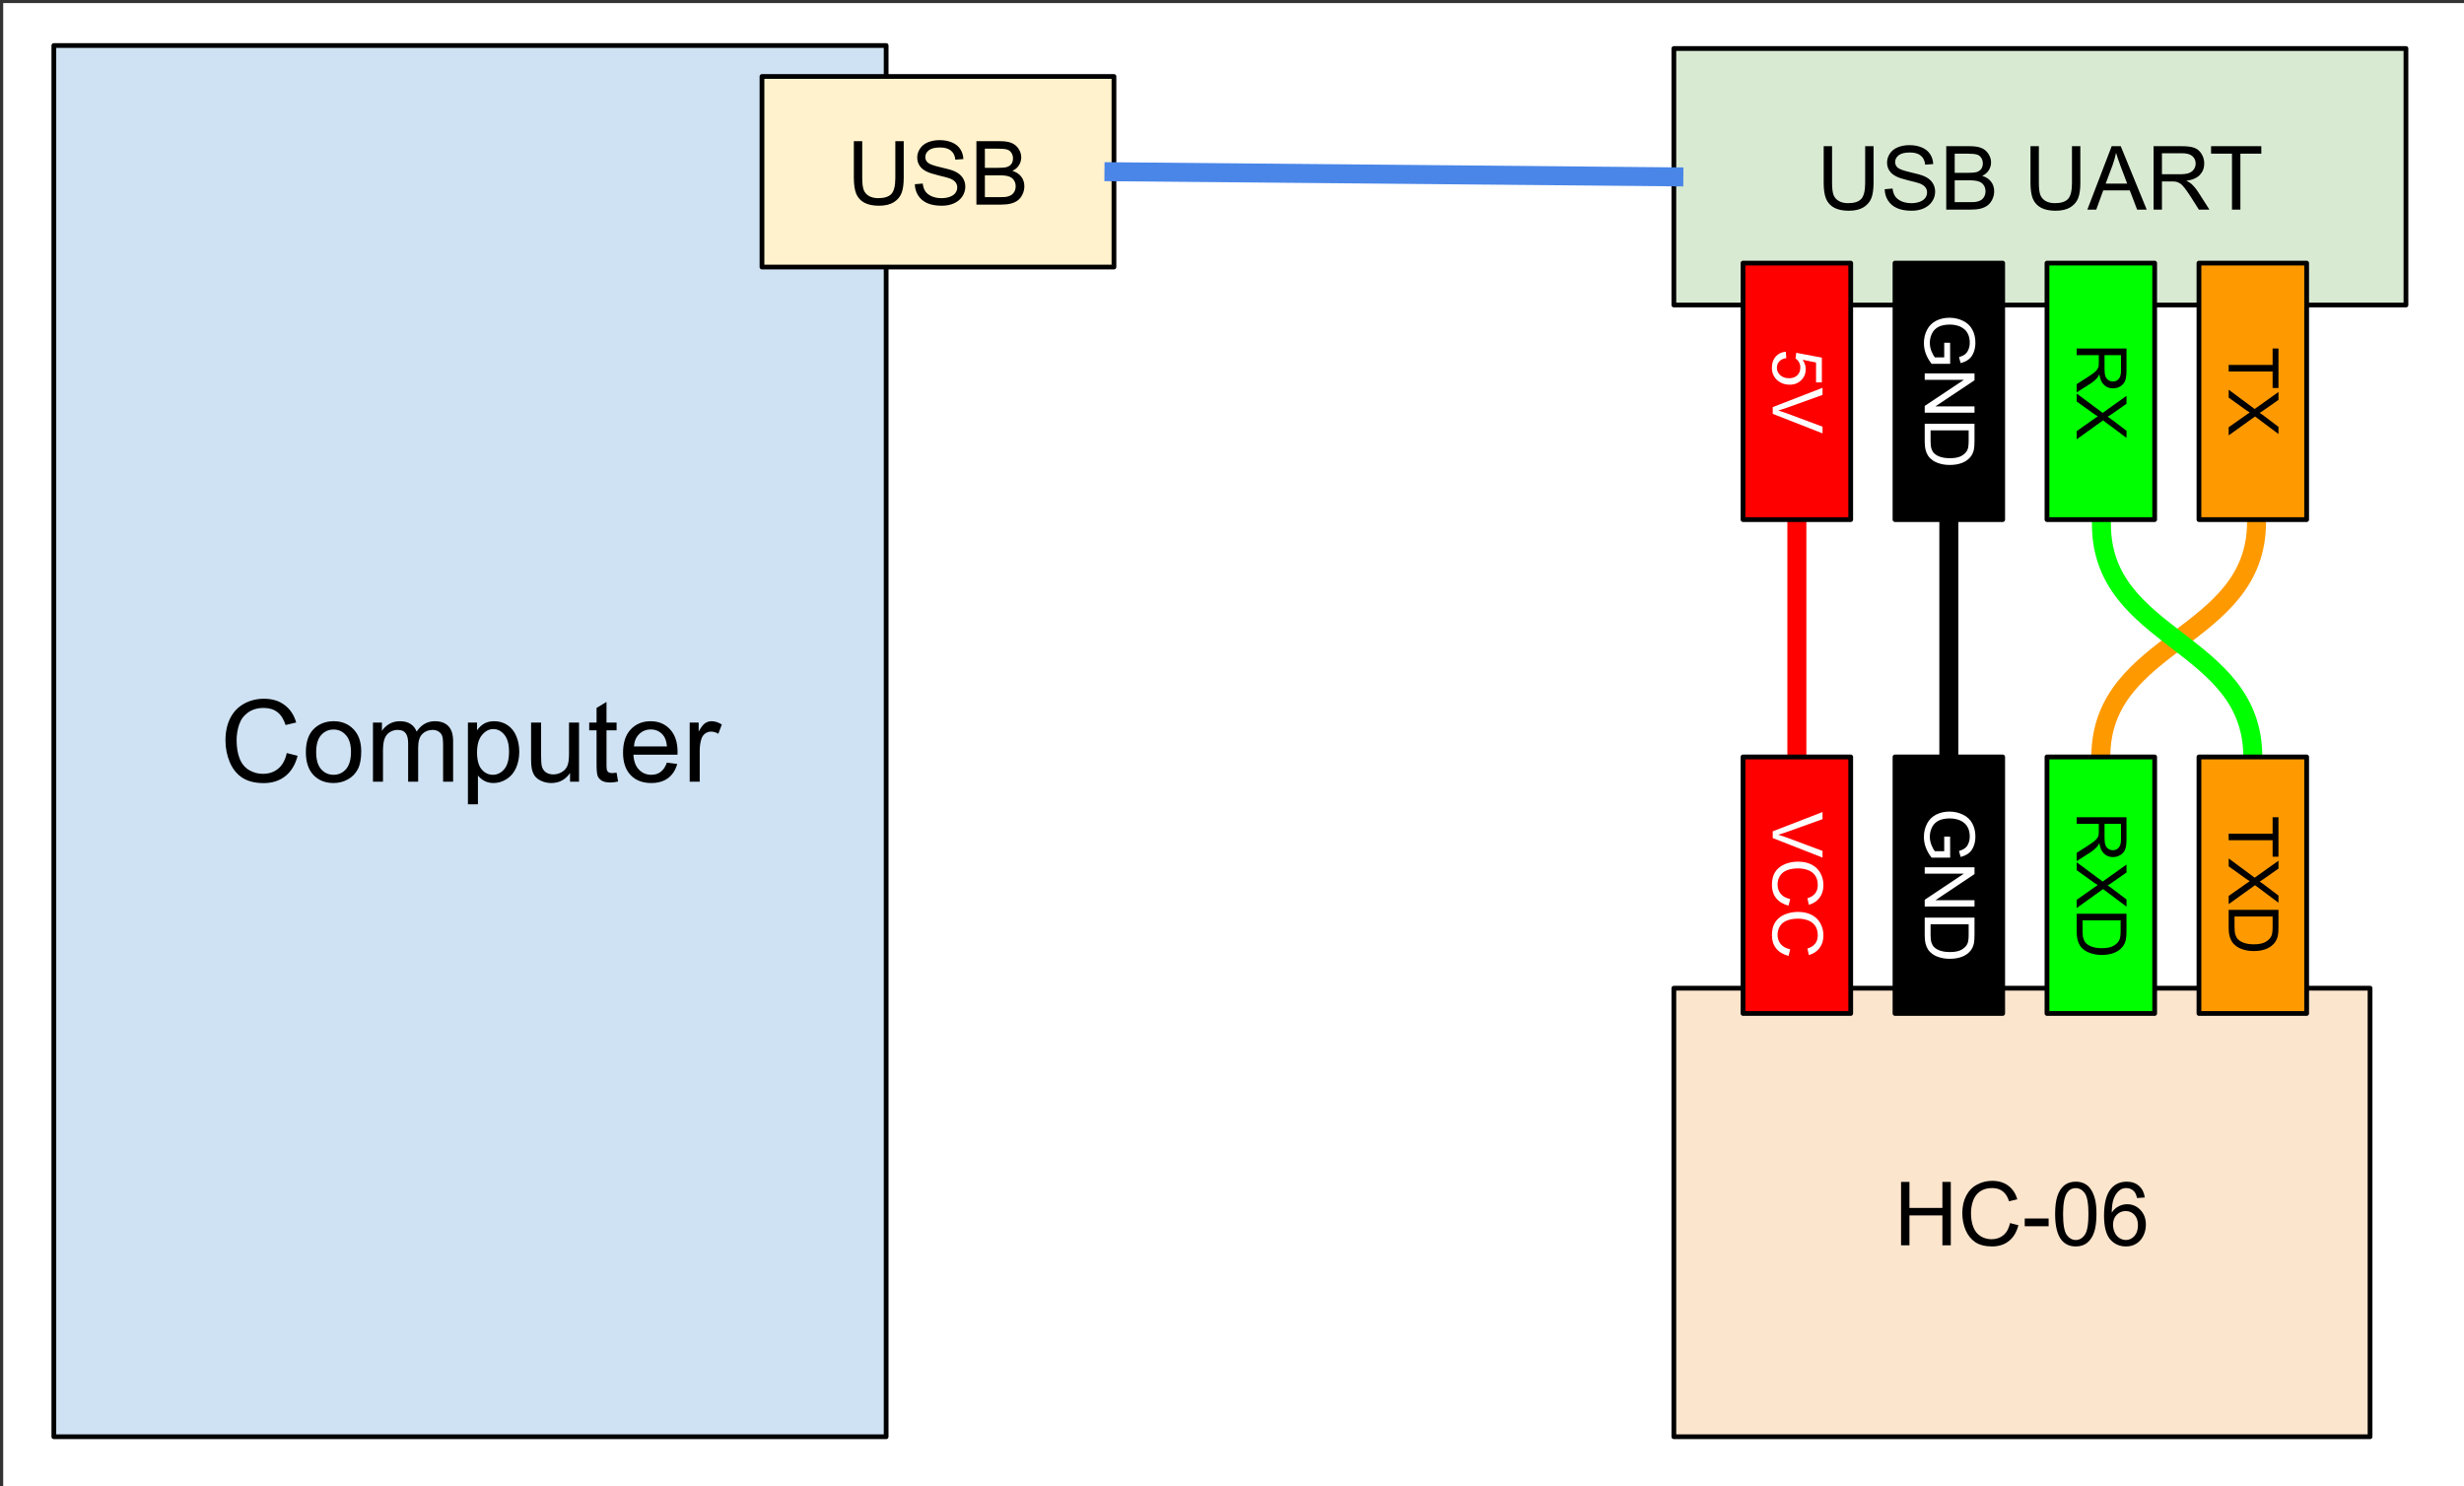 <svg version="1.1" viewBox="0.0 0.0 518.801 313.024" fill="none" stroke="none" stroke-linecap="square" stroke-miterlimit="10" xmlns:xlink="http://www.w3.org/1999/xlink" xmlns="http://www.w3.org/2000/svg"><rect x="0.0" y="0.0" width="518.801" height="313.024" fill="#333333" stroke="none"/><clipPath id="p.0"><path d="m0 0l518.801 0l0 313.024l-518.801 0l0 -313.024z" clip-rule="nonzero"/></clipPath><g clip-path="url(#p.0)"><path fill="#000000" fill-opacity="0.0" d="m0 0l518.801 0l0 313.024l-518.801 0z" fill-rule="evenodd"/><path fill="#ffffff" d="m0.672 0.646l518.803 0l0 313.039l-518.803 0z" fill-rule="evenodd"/><path fill="#000000" fill-opacity="0.0" d="m475.121 109.929c0 12.37 -8.197 18.555 -16.394 24.74c-8.197 6.185 -16.394 12.37 -16.394 24.74" fill-rule="evenodd"/><path stroke="#ff9900" stroke-width="4.0" stroke-linejoin="round" stroke-linecap="butt" d="m475.121 109.929c0 12.37 -8.197 18.555 -16.394 24.74c-8.197 6.185 -16.394 12.37 -16.394 24.74" fill-rule="evenodd"/><path fill="#000000" fill-opacity="0.0" d="m442.459 110.37c0 12.26 7.969 18.39 15.937 24.52c7.969 6.13 15.937 12.26 15.937 24.52" fill-rule="evenodd"/><path stroke="#00ff00" stroke-width="4.0" stroke-linejoin="round" stroke-linecap="butt" d="m442.459 110.37c0 12.26 7.969 18.39 15.937 24.52c7.969 6.13 15.937 12.26 15.937 24.52" fill-rule="evenodd"/><path fill="#000000" fill-opacity="0.0" d="m378.333 109.425l0 49.984" fill-rule="evenodd"/><path stroke="#ff0000" stroke-width="4.0" stroke-linejoin="round" stroke-linecap="butt" d="m378.333 109.425l0 49.984" fill-rule="evenodd"/><path fill="#000000" fill-opacity="0.0" d="m410.333 109.425l0 49.984" fill-rule="evenodd"/><path stroke="#000000" stroke-width="4.0" stroke-linejoin="round" stroke-linecap="butt" d="m410.333 109.425l0 49.984" fill-rule="evenodd"/><path fill="#cfe2f3" d="m11.336 9.591l175.244 0l0 292.976l-175.244 0z" fill-rule="evenodd"/><path stroke="#000000" stroke-width="1.0" stroke-linejoin="round" stroke-linecap="butt" d="m11.336 9.591l175.244 0l0 292.976l-175.244 0z" fill-rule="evenodd"/><path fill="#000000" d="m60.38 158.587l2.281 0.578q-0.719 2.797 -2.578 4.281q-1.859 1.469 -4.547 1.469q-2.766 0 -4.516 -1.125q-1.734 -1.141 -2.641 -3.281q-0.906 -2.156 -0.906 -4.609q0 -2.688 1.016 -4.688q1.031 -2.0 2.922 -3.031q1.891 -1.031 4.172 -1.031q2.578 0 4.328 1.312q1.766 1.312 2.453 3.688l-2.234 0.531q-0.609 -1.875 -1.75 -2.734q-1.125 -0.859 -2.844 -0.859q-1.984 0 -3.312 0.953q-1.328 0.953 -1.875 2.547q-0.531 1.594 -0.531 3.297q0 2.188 0.625 3.828q0.641 1.641 1.984 2.453q1.359 0.797 2.922 0.797q1.922 0 3.234 -1.094q1.328 -1.109 1.797 -3.281zm4.02 -0.188q0 -3.469 1.922 -5.125q1.609 -1.391 3.922 -1.391q2.562 0 4.188 1.688q1.625 1.688 1.625 4.641q0 2.406 -0.719 3.781q-0.719 1.375 -2.094 2.141q-1.375 0.766 -3.0 0.766q-2.625 0 -4.234 -1.672q-1.609 -1.688 -1.609 -4.828zm2.172 0q0 2.391 1.031 3.578q1.047 1.188 2.641 1.188q1.562 0 2.609 -1.188q1.047 -1.203 1.047 -3.656q0 -2.312 -1.062 -3.5q-1.047 -1.188 -2.594 -1.188q-1.594 0 -2.641 1.188q-1.031 1.188 -1.031 3.578zm11.957 6.219l0 -12.453l1.891 0l0 1.75q0.594 -0.906 1.562 -1.469q0.969 -0.562 2.219 -0.562q1.375 0 2.25 0.578q0.891 0.578 1.266 1.609q1.469 -2.188 3.844 -2.188q1.844 0 2.844 1.031q1.0 1.031 1.0 3.156l0 8.547l-2.109 0l0 -7.844q0 -1.266 -0.203 -1.812q-0.203 -0.562 -0.75 -0.906q-0.531 -0.344 -1.25 -0.344q-1.312 0 -2.188 0.875q-0.859 0.875 -0.859 2.797l0 7.234l-2.109 0l0 -8.094q0 -1.406 -0.516 -2.109q-0.516 -0.703 -1.688 -0.703q-0.891 0 -1.656 0.469q-0.75 0.469 -1.094 1.375q-0.344 0.906 -0.344 2.609l0 6.453l-2.109 0zm19.992 4.766l0 -17.219l1.922 0l0 1.625q0.688 -0.953 1.531 -1.422q0.859 -0.484 2.078 -0.484q1.594 0 2.812 0.828q1.219 0.812 1.844 2.312q0.625 1.5 0.625 3.281q0 1.906 -0.688 3.438q-0.688 1.531 -2.0 2.344q-1.297 0.812 -2.734 0.812q-1.062 0 -1.906 -0.438q-0.828 -0.453 -1.375 -1.141l0 6.062l-2.109 0zm1.922 -10.922q0 2.406 0.969 3.562q0.969 1.141 2.359 1.141q1.406 0 2.406 -1.188q1.0 -1.188 1.0 -3.688q0 -2.375 -0.984 -3.562q-0.969 -1.188 -2.328 -1.188q-1.359 0 -2.391 1.266q-1.031 1.25 -1.031 3.656zm19.582 6.156l0 -1.828q-1.453 2.109 -3.938 2.109q-1.109 0 -2.062 -0.422q-0.953 -0.422 -1.422 -1.062q-0.453 -0.641 -0.641 -1.562q-0.141 -0.625 -0.141 -1.969l0 -7.719l2.109 0l0 6.906q0 1.656 0.141 2.234q0.188 0.828 0.828 1.312q0.656 0.469 1.609 0.469q0.938 0 1.766 -0.484q0.844 -0.5 1.188 -1.328q0.344 -0.844 0.344 -2.438l0 -6.672l2.109 0l0 12.453l-1.891 0zm9.801 -1.891l0.312 1.859q-0.891 0.203 -1.594 0.203q-1.156 0 -1.797 -0.359q-0.625 -0.375 -0.891 -0.969q-0.25 -0.594 -0.25 -2.484l0 -7.172l-1.547 0l0 -1.641l1.547 0l0 -3.078l2.094 -1.266l0 4.344l2.125 0l0 1.641l-2.125 0l0 7.281q0 0.906 0.109 1.172q0.125 0.25 0.375 0.406q0.25 0.141 0.719 0.141q0.344 0 0.922 -0.078zm10.59 -2.125l2.172 0.281q-0.516 1.906 -1.906 2.969q-1.391 1.047 -3.562 1.047q-2.734 0 -4.344 -1.672q-1.594 -1.688 -1.594 -4.734q0 -3.141 1.609 -4.875q1.625 -1.734 4.203 -1.734q2.5 0 4.078 1.703q1.594 1.703 1.594 4.781q0 0.188 -0.016 0.562l-9.281 0q0.109 2.047 1.156 3.141q1.047 1.094 2.609 1.094q1.156 0 1.969 -0.609q0.828 -0.609 1.312 -1.953zm-6.937 -3.406l6.953 0q-0.141 -1.562 -0.797 -2.359q-1 -1.219 -2.609 -1.219q-1.453 0 -2.453 0.984q-0.984 0.969 -1.094 2.594zm11.738 7.422l0 -12.453l1.891 0l0 1.891q0.734 -1.328 1.344 -1.75q0.625 -0.422 1.359 -0.422q1.062 0 2.172 0.688l-0.734 1.953q-0.766 -0.453 -1.547 -0.453q-0.688 0 -1.25 0.422q-0.547 0.406 -0.781 1.141q-0.344 1.125 -0.344 2.469l0 6.516l-2.109 0z" fill-rule="nonzero"/><path fill="#fff2cc" d="m160.436 16.108l74.11 0l0 40.126l-74.11 0z" fill-rule="evenodd"/><path stroke="#000000" stroke-width="1.0" stroke-linejoin="round" stroke-linecap="butt" d="m160.436 16.108l74.11 0l0 40.126l-74.11 0z" fill-rule="evenodd"/><path fill="#000000" d="m188.514 29.731l1.766 0l0 7.719q0 2.016 -0.453 3.203q-0.453 1.188 -1.641 1.938q-1.188 0.734 -3.125 0.734q-1.875 0 -3.078 -0.641q-1.188 -0.656 -1.703 -1.875q-0.5 -1.234 -0.5 -3.359l0 -7.719l1.766 0l0 7.719q0 1.734 0.312 2.562q0.328 0.812 1.109 1.266q0.797 0.453 1.938 0.453q1.953 0 2.781 -0.891q0.828 -0.891 0.828 -3.391l0 -7.719zm4.114 9.063l1.656 -0.141q0.125 1.0 0.547 1.641q0.438 0.641 1.344 1.047q0.922 0.391 2.062 0.391q1.0 0 1.781 -0.297q0.781 -0.297 1.156 -0.812q0.375 -0.531 0.375 -1.156q0 -0.625 -0.375 -1.094q-0.359 -0.469 -1.188 -0.797q-0.547 -0.203 -2.391 -0.641q-1.828 -0.453 -2.562 -0.844q-0.969 -0.5 -1.438 -1.234q-0.469 -0.75 -0.469 -1.672q0 -1.0 0.578 -1.875q0.578 -0.891 1.672 -1.344q1.109 -0.453 2.453 -0.453q1.484 0 2.609 0.484q1.141 0.469 1.75 1.406q0.609 0.922 0.656 2.094l-1.688 0.125q-0.141 -1.266 -0.938 -1.906q-0.781 -0.656 -2.312 -0.656q-1.609 0 -2.344 0.594q-0.734 0.594 -0.734 1.422q0 0.719 0.531 1.172q0.5 0.469 2.656 0.969q2.156 0.484 2.953 0.844q1.172 0.531 1.719 1.359q0.562 0.828 0.562 1.906q0 1.062 -0.609 2.016q-0.609 0.938 -1.75 1.469q-1.141 0.516 -2.578 0.516q-1.812 0 -3.047 -0.531q-1.219 -0.531 -1.922 -1.594q-0.688 -1.062 -0.719 -2.406zm12.959 4.297l0 -13.359l5.016 0q1.531 0 2.453 0.406q0.922 0.406 1.438 1.25q0.531 0.844 0.531 1.766q0 0.859 -0.469 1.625q-0.453 0.75 -1.391 1.203q1.203 0.359 1.859 1.219q0.656 0.859 0.656 2.016q0 0.938 -0.406 1.75q-0.391 0.797 -0.984 1.234q-0.578 0.438 -1.453 0.672q-0.875 0.219 -2.156 0.219l-5.094 0zm1.781 -7.75l2.875 0q1.188 0 1.688 -0.141q0.672 -0.203 1.016 -0.672q0.344 -0.469 0.344 -1.172q0 -0.656 -0.328 -1.156q-0.312 -0.516 -0.906 -0.703q-0.594 -0.188 -2.031 -0.188l-2.656 0l0 4.031zm0 6.172l3.312 0q0.859 0 1.203 -0.062q0.609 -0.109 1.016 -0.359q0.422 -0.266 0.688 -0.75q0.266 -0.484 0.266 -1.125q0 -0.75 -0.391 -1.297q-0.375 -0.547 -1.062 -0.766q-0.672 -0.234 -1.953 -0.234l-3.078 0l0 4.594z" fill-rule="nonzero"/><path fill="#d9ead3" d="m352.436 10.218l154.142 0l0 54.016l-154.142 0z" fill-rule="evenodd"/><path stroke="#000000" stroke-width="1.0" stroke-linejoin="round" stroke-linecap="butt" d="m352.436 10.218l154.142 0l0 54.016l-154.142 0z" fill-rule="evenodd"/><path fill="#000000" d="m392.714 30.786l1.766 0l0 7.719q0 2.016 -0.453 3.203q-0.453 1.188 -1.641 1.938q-1.188 0.734 -3.125 0.734q-1.875 0 -3.078 -0.641q-1.188 -0.656 -1.703 -1.875q-0.5 -1.234 -0.5 -3.359l0 -7.719l1.766 0l0 7.719q0 1.734 0.312 2.562q0.328 0.812 1.109 1.266q0.797 0.453 1.938 0.453q1.953 0 2.781 -0.891q0.828 -0.891 0.828 -3.391l0 -7.719zm4.114 9.062l1.656 -0.141q0.125 1.0 0.547 1.641q0.438 0.641 1.344 1.047q0.922 0.391 2.062 0.391q1.0 0 1.781 -0.297q0.781 -0.297 1.156 -0.812q0.375 -0.531 0.375 -1.156q0 -0.625 -0.375 -1.094q-0.359 -0.469 -1.188 -0.797q-0.547 -0.203 -2.391 -0.641q-1.828 -0.453 -2.562 -0.844q-0.969 -0.5 -1.438 -1.234q-0.469 -0.75 -0.469 -1.672q0 -1.0 0.578 -1.875q0.578 -0.891 1.672 -1.344q1.109 -0.453 2.453 -0.453q1.484 0 2.609 0.484q1.141 0.469 1.75 1.406q0.609 0.922 0.656 2.094l-1.688 0.125q-0.141 -1.266 -0.938 -1.906q-0.781 -0.656 -2.312 -0.656q-1.609 0 -2.344 0.594q-0.734 0.594 -0.734 1.422q0 0.719 0.531 1.172q0.5 0.469 2.656 0.969q2.156 0.484 2.953 0.844q1.172 0.531 1.719 1.359q0.562 0.828 0.562 1.906q0 1.062 -0.609 2.016q-0.609 0.938 -1.75 1.469q-1.141 0.516 -2.578 0.516q-1.812 0 -3.047 -0.531q-1.219 -0.531 -1.922 -1.594q-0.688 -1.062 -0.719 -2.406zm12.959 4.297l0 -13.359l5.016 0q1.531 0 2.453 0.406q0.922 0.406 1.438 1.25q0.531 0.844 0.531 1.766q0 0.859 -0.469 1.625q-0.453 0.75 -1.391 1.203q1.203 0.359 1.859 1.219q0.656 0.859 0.656 2.016q0 0.938 -0.406 1.75q-0.391 0.797 -0.984 1.234q-0.578 0.438 -1.453 0.672q-0.875 0.219 -2.156 0.219l-5.094 0zm1.781 -7.75l2.875 0q1.188 0 1.688 -0.141q0.672 -0.203 1.016 -0.672q0.344 -0.469 0.344 -1.172q0 -0.656 -0.328 -1.156q-0.312 -0.516 -0.906 -0.703q-0.594 -0.188 -2.031 -0.188l-2.656 0l0 4.031zm0 6.172l3.312 0q0.859 0 1.203 -0.062q0.609 -0.109 1.016 -0.359q0.422 -0.266 0.688 -0.75q0.266 -0.484 0.266 -1.125q0 -0.75 -0.391 -1.297q-0.375 -0.547 -1.062 -0.766q-0.672 -0.234 -1.953 -0.234l-3.078 0l0 4.594zm24.689 -11.781l1.766 0l0 7.719q0 2.016 -0.453 3.203q-0.453 1.188 -1.641 1.938q-1.188 0.734 -3.125 0.734q-1.875 0 -3.078 -0.641q-1.188 -0.656 -1.703 -1.875q-0.5 -1.234 -0.5 -3.359l0 -7.719l1.766 0l0 7.719q0 1.734 0.312 2.562q0.328 0.812 1.109 1.266q0.797 0.453 1.938 0.453q1.953 0 2.781 -0.891q0.828 -0.891 0.828 -3.391l0 -7.719zm3.239 13.359l5.125 -13.359l1.906 0l5.469 13.359l-2.016 0l-1.547 -4.047l-5.594 0l-1.469 4.047l-1.875 0zm3.859 -5.484l4.531 0l-1.406 -3.703q-0.625 -1.688 -0.938 -2.766q-0.266 1.281 -0.719 2.547l-1.469 3.922zm10.084 5.484l0 -13.359l5.922 0q1.781 0 2.703 0.359q0.938 0.359 1.484 1.281q0.562 0.906 0.562 2.016q0 1.406 -0.922 2.391q-0.922 0.969 -2.844 1.234q0.703 0.344 1.078 0.672q0.766 0.703 1.453 1.766l2.328 3.641l-2.219 0l-1.766 -2.781q-0.781 -1.203 -1.281 -1.828q-0.5 -0.641 -0.906 -0.891q-0.391 -0.266 -0.797 -0.359q-0.297 -0.078 -0.984 -0.078l-2.047 0l0 5.938l-1.766 0zm1.766 -7.453l3.797 0q1.219 0 1.891 -0.25q0.688 -0.266 1.047 -0.812q0.359 -0.547 0.359 -1.188q0 -0.953 -0.688 -1.562q-0.688 -0.609 -2.188 -0.609l-4.219 0l0 4.422zm14.745 7.453l0 -11.781l-4.406 0l0 -1.578l10.578 0l0 1.578l-4.406 0l0 11.781l-1.766 0z" fill-rule="nonzero"/><path fill="#fce5cd" d="m352.436 208.108l146.583 0l0 94.457l-146.583 0z" fill-rule="evenodd"/><path stroke="#000000" stroke-width="1.0" stroke-linejoin="round" stroke-linecap="butt" d="m352.436 208.108l146.583 0l0 94.457l-146.583 0z" fill-rule="evenodd"/><path fill="#000000" d="m400.272 262.256l0 -13.359l1.766 0l0 5.484l6.938 0l0 -5.484l1.766 0l0 13.359l-1.766 0l0 -6.297l-6.938 0l0 6.297l-1.766 0zm22.942 -4.688l1.766 0.453q-0.562 2.172 -2.0 3.328q-1.438 1.141 -3.531 1.141q-2.156 0 -3.516 -0.875q-1.344 -0.891 -2.062 -2.547q-0.703 -1.672 -0.703 -3.594q0 -2.078 0.797 -3.625q0.797 -1.562 2.266 -2.359q1.484 -0.812 3.25 -0.812q2.0 0 3.359 1.016q1.375 1.016 1.906 2.875l-1.734 0.406q-0.469 -1.453 -1.359 -2.109q-0.875 -0.672 -2.203 -0.672q-1.547 0 -2.578 0.734q-1.031 0.734 -1.453 1.984q-0.422 1.234 -0.422 2.562q0 1.703 0.5 2.969q0.5 1.266 1.547 1.906q1.047 0.625 2.266 0.625q1.484 0 2.516 -0.859q1.031 -0.859 1.391 -2.547zm3.098 0.672l0 -1.641l5.031 0l0 1.641l-5.031 0zm6.4 -2.578q0 -2.359 0.484 -3.797q0.484 -1.453 1.438 -2.234q0.969 -0.781 2.422 -0.781q1.078 0 1.891 0.438q0.812 0.422 1.328 1.25q0.531 0.812 0.828 1.984q0.312 1.156 0.312 3.141q0 2.359 -0.484 3.812q-0.484 1.438 -1.453 2.234q-0.953 0.781 -2.422 0.781q-1.922 0 -3.031 -1.391q-1.312 -1.672 -1.312 -5.438zm1.672 0q0 3.297 0.766 4.391q0.781 1.078 1.906 1.078q1.141 0 1.906 -1.094q0.766 -1.094 0.766 -4.375q0 -3.297 -0.766 -4.375q-0.766 -1.078 -1.922 -1.078q-1.125 0 -1.797 0.953q-0.859 1.219 -0.859 4.5zm17.204 -3.484l-1.625 0.125q-0.219 -0.969 -0.625 -1.406q-0.656 -0.703 -1.641 -0.703q-0.781 0 -1.375 0.438q-0.766 0.562 -1.219 1.656q-0.453 1.078 -0.469 3.078q0.594 -0.891 1.453 -1.328q0.859 -0.438 1.797 -0.438q1.641 0 2.781 1.203q1.156 1.203 1.156 3.109q0 1.266 -0.547 2.344q-0.531 1.078 -1.484 1.656q-0.938 0.578 -2.141 0.578q-2.062 0 -3.359 -1.5q-1.281 -1.516 -1.281 -4.984q0 -3.875 1.422 -5.625q1.25 -1.531 3.375 -1.531q1.562 0 2.562 0.891q1.016 0.875 1.219 2.438zm-6.688 5.75q0 0.844 0.359 1.625q0.359 0.766 1.0 1.172q0.641 0.406 1.359 0.406q1.031 0 1.781 -0.828q0.75 -0.844 0.75 -2.281q0 -1.391 -0.734 -2.188q-0.734 -0.797 -1.859 -0.797q-1.109 0 -1.891 0.797q-0.766 0.797 -0.766 2.094z" fill-rule="nonzero"/><path fill="#ff0000" d="m389.672 159.409l0 54.016l-22.677 0l0 -54.016z" fill-rule="evenodd"/><path stroke="#000000" stroke-width="1.0" stroke-linejoin="round" stroke-linecap="butt" d="m389.672 159.409l0 54.016l-22.677 0l0 -54.016z" fill-rule="evenodd"/><path fill="#ffffff" d="m373.253 175.07l10.484 -4.062l0 1.5l-7.609 2.734q-0.922 0.328 -1.719 0.547q0.859 0.25 1.719 0.562l7.609 2.844l0 1.406l-10.484 -4.109l0 -1.422zm3.672 14.26l-0.344 1.391q-1.703 -0.438 -2.609 -1.578q-0.891 -1.125 -0.891 -2.766q0 -1.688 0.688 -2.75q0.688 -1.062 2.0 -1.625q1.312 -0.547 2.812 -0.547q1.641 0 2.859 0.625q1.219 0.625 1.844 1.781q0.641 1.156 0.641 2.547q0 1.562 -0.812 2.641q-0.797 1.078 -2.25 1.5l-0.312 -1.375q1.141 -0.359 1.656 -1.062q0.531 -0.688 0.531 -1.734q0 -1.219 -0.578 -2.031q-0.578 -0.812 -1.562 -1.141q-0.969 -0.328 -2.016 -0.328q-1.328 0 -2.328 0.391q-1.0 0.391 -1.5 1.219q-0.484 0.828 -0.484 1.781q0 1.172 0.672 1.969q0.672 0.812 1.984 1.094zm0 10.584l-0.344 1.391q-1.703 -0.438 -2.609 -1.578q-0.891 -1.125 -0.891 -2.766q0 -1.688 0.688 -2.75q0.688 -1.062 2.0 -1.625q1.312 -0.547 2.812 -0.547q1.641 0 2.859 0.625q1.219 0.625 1.844 1.781q0.641 1.156 0.641 2.547q0 1.562 -0.812 2.641q-0.797 1.078 -2.25 1.5l-0.312 -1.375q1.141 -0.359 1.656 -1.062q0.531 -0.688 0.531 -1.734q0 -1.219 -0.578 -2.031q-0.578 -0.812 -1.562 -1.141q-0.969 -0.328 -2.016 -0.328q-1.328 0 -2.328 0.391q-1.0 0.391 -1.5 1.219q-0.484 0.828 -0.484 1.781q0 1.172 0.672 1.969q0.672 0.812 1.984 1.094z" fill-rule="nonzero"/><path fill="#000000" d="m421.672 159.409l0 54.016l-22.677 0l0 -54.016z" fill-rule="evenodd"/><path stroke="#000000" stroke-width="1.0" stroke-linejoin="round" stroke-linecap="butt" d="m421.672 159.409l0 54.016l-22.677 0l0 -54.016z" fill-rule="evenodd"/><path fill="#ffffff" d="m409.363 176.18l1.234 0l0.016 4.438l-3.906 0q-0.812 -1.031 -1.219 -2.125q-0.406 -1.078 -0.406 -2.219q0 -1.547 0.656 -2.812q0.656 -1.266 1.906 -1.906q1.266 -0.641 2.812 -0.641q1.531 0 2.844 0.641q1.328 0.641 1.969 1.844q0.656 1.203 0.656 2.766q0 1.141 -0.375 2.062q-0.359 0.922 -1.031 1.438q-0.656 0.531 -1.703 0.797l-0.344 -1.25q0.797 -0.234 1.25 -0.594q0.469 -0.344 0.734 -1.0q0.281 -0.656 0.281 -1.438q0 -0.953 -0.297 -1.656q-0.281 -0.688 -0.766 -1.125q-0.469 -0.422 -1.031 -0.656q-0.969 -0.391 -2.109 -0.391q-1.406 0 -2.359 0.469q-0.938 0.484 -1.391 1.406q-0.453 0.938 -0.453 1.969q0 0.906 0.344 1.766q0.344 0.859 0.734 1.297l1.953 0l0 -3.078zm-4.109 6.463l10.484 0l0 1.438l-8.234 5.5l8.234 0l0 1.328l-10.484 0l0 -1.422l8.25 -5.5l-8.25 0l0 -1.344zm0 10.6l10.484 0l0 3.625q0 1.219 -0.141 1.859q-0.203 0.906 -0.75 1.547q-0.703 0.828 -1.797 1.234q-1.094 0.406 -2.5 0.406q-1.188 0 -2.109 -0.281q-0.922 -0.266 -1.531 -0.703q-0.609 -0.438 -0.953 -0.969q-0.344 -0.516 -0.531 -1.25q-0.172 -0.719 -0.172 -1.672l0 -3.797zm1.234 1.391l0 2.25q0 1.031 0.188 1.625q0.203 0.594 0.547 0.938q0.5 0.5 1.328 0.766q0.844 0.281 2.031 0.281q1.641 0 2.516 -0.547q0.891 -0.531 1.188 -1.312q0.219 -0.547 0.219 -1.797l0 -2.203l-8.016 0z" fill-rule="nonzero"/><path fill="#ff9900" d="m485.672 159.409l0 54.016l-22.677 0l0 -54.016z" fill-rule="evenodd"/><path stroke="#000000" stroke-width="1.0" stroke-linejoin="round" stroke-linecap="butt" d="m485.672 159.409l0 54.016l-22.677 0l0 -54.016z" fill-rule="evenodd"/><path fill="#000000" d="m469.253 175.558l9.25 0l0 -3.453l1.234 0l0 8.312l-1.234 0l0 -3.469l-9.25 0l0 -1.391zm0 5.218l5.469 4.062l5.016 -3.578l0 1.656l-2.688 1.891q-0.828 0.594 -1.281 0.844q0.562 0.359 1.188 0.844l2.781 2.109l0 1.5l-4.938 -3.688l-5.547 3.984l0 -1.719l3.75 -2.641q0.312 -0.219 0.688 -0.469q-0.562 -0.344 -0.781 -0.5l-3.656 -2.625l0 -1.672zm0 10.838l10.484 0l0 3.625q0 1.219 -0.141 1.859q-0.203 0.906 -0.75 1.547q-0.703 0.828 -1.797 1.234q-1.094 0.406 -2.5 0.406q-1.188 0 -2.109 -0.281q-0.922 -0.266 -1.531 -0.703q-0.609 -0.438 -0.953 -0.969q-0.344 -0.516 -0.531 -1.25q-0.172 -0.719 -0.172 -1.672l0 -3.797zm1.234 1.391l0 2.25q0 1.031 0.188 1.625q0.203 0.594 0.547 0.938q0.5 0.5 1.328 0.766q0.844 0.281 2.031 0.281q1.641 0 2.516 -0.547q0.891 -0.531 1.188 -1.312q0.219 -0.547 0.219 -1.797l0 -2.203l-8.016 0z" fill-rule="nonzero"/><path fill="#00ff00" d="m453.672 159.409l0 54.016l-22.677 0l0 -54.016z" fill-rule="evenodd"/><path stroke="#000000" stroke-width="1.0" stroke-linejoin="round" stroke-linecap="butt" d="m453.672 159.409l0 54.016l-22.677 0l0 -54.016z" fill-rule="evenodd"/><path fill="#000000" d="m437.253 172.101l10.484 0l0 4.641q0 1.406 -0.281 2.141q-0.281 0.734 -1.0 1.172q-0.703 0.438 -1.578 0.438q-1.109 0 -1.875 -0.734q-0.766 -0.719 -0.984 -2.234q-0.25 0.562 -0.516 0.844q-0.562 0.609 -1.391 1.156l-2.859 1.812l0 -1.734l2.188 -1.391q0.938 -0.609 1.438 -1.0q0.5 -0.391 0.703 -0.703q0.203 -0.312 0.281 -0.641q0.047 -0.234 0.047 -0.766l0 -1.609l-4.656 0l0 -1.391zm5.859 1.391l0 2.984q0 0.938 0.188 1.469q0.203 0.547 0.641 0.828q0.438 0.281 0.938 0.281q0.75 0 1.219 -0.547q0.484 -0.531 0.484 -1.703l0 -3.312l-3.469 0zm-5.859 8.1l5.469 4.062l5.016 -3.578l0 1.656l-2.688 1.891q-0.828 0.594 -1.281 0.844q0.562 0.359 1.188 0.844l2.781 2.109l0 1.5l-4.938 -3.688l-5.547 3.984l0 -1.719l3.75 -2.641q0.312 -0.219 0.688 -0.469q-0.562 -0.344 -0.781 -0.5l-3.656 -2.625l0 -1.672zm0 10.838l10.484 0l0 3.625q0 1.219 -0.141 1.859q-0.203 0.906 -0.75 1.547q-0.703 0.828 -1.797 1.234q-1.094 0.406 -2.5 0.406q-1.188 0 -2.109 -0.281q-0.922 -0.266 -1.531 -0.703q-0.609 -0.438 -0.953 -0.969q-0.344 -0.516 -0.531 -1.25q-0.172 -0.719 -0.172 -1.672l0 -3.797zm1.234 1.391l0 2.25q0 1.031 0.188 1.625q0.203 0.594 0.547 0.938q0.5 0.5 1.328 0.766q0.844 0.281 2.031 0.281q1.641 0 2.516 -0.547q0.891 -0.531 1.188 -1.312q0.219 -0.547 0.219 -1.797l0 -2.203l-8.016 0z" fill-rule="nonzero"/><path fill="#ff0000" d="m389.672 55.409l0 54.016l-22.677 0l0 -54.016z" fill-rule="evenodd"/><path stroke="#000000" stroke-width="1.0" stroke-linejoin="round" stroke-linecap="butt" d="m389.672 55.409l0 54.016l-22.677 0l0 -54.016z" fill-rule="evenodd"/><path fill="#ffffff" d="m376.003 74.063l0.109 1.344q-0.984 0.156 -1.484 0.703q-0.5 0.547 -0.5 1.328q0 0.922 0.703 1.562q0.703 0.656 1.859 0.656q1.109 0 1.734 -0.625q0.641 -0.625 0.641 -1.625q0 -0.625 -0.281 -1.125q-0.281 -0.5 -0.734 -0.781l0.156 -1.203l5.391 1.016l0 5.219l-1.219 0l0 -4.188l-2.828 -0.578q0.656 0.953 0.656 1.984q0 1.375 -0.953 2.312q-0.953 0.953 -2.438 0.953q-1.438 0 -2.469 -0.828q-1.266 -1.016 -1.266 -2.75q0 -1.438 0.797 -2.344q0.797 -0.906 2.125 -1.031zm-2.75 11.667l10.484 -4.062l0 1.5l-7.609 2.734q-0.922 0.328 -1.719 0.547q0.859 0.25 1.719 0.562l7.609 2.844l0 1.406l-10.484 -4.109l0 -1.422z" fill-rule="nonzero"/><path fill="#000000" d="m421.672 55.409l0 54.016l-22.677 0l0 -54.016z" fill-rule="evenodd"/><path stroke="#000000" stroke-width="1.0" stroke-linejoin="round" stroke-linecap="butt" d="m421.672 55.409l0 54.016l-22.677 0l0 -54.016z" fill-rule="evenodd"/><path fill="#ffffff" d="m409.363 72.18l1.234 0l0.016 4.438l-3.906 0q-0.812 -1.031 -1.219 -2.125q-0.406 -1.078 -0.406 -2.219q0 -1.547 0.656 -2.812q0.656 -1.266 1.906 -1.906q1.266 -0.641 2.812 -0.641q1.531 0 2.844 0.641q1.328 0.641 1.969 1.844q0.656 1.203 0.656 2.766q0 1.141 -0.375 2.062q-0.359 0.922 -1.031 1.438q-0.656 0.531 -1.703 0.797l-0.344 -1.25q0.797 -0.234 1.25 -0.594q0.469 -0.344 0.734 -1.0q0.281 -0.656 0.281 -1.438q0 -0.953 -0.297 -1.656q-0.281 -0.688 -0.766 -1.125q-0.469 -0.422 -1.031 -0.656q-0.969 -0.391 -2.109 -0.391q-1.406 0 -2.359 0.469q-0.938 0.484 -1.391 1.406q-0.453 0.938 -0.453 1.969q0 0.906 0.344 1.766q0.344 0.859 0.734 1.297l1.953 0l0 -3.078zm-4.109 6.463l10.484 0l0 1.438l-8.234 5.5l8.234 0l0 1.328l-10.484 0l0 -1.422l8.25 -5.5l-8.25 0l0 -1.344zm0 10.6l10.484 0l0 3.625q0 1.219 -0.141 1.859q-0.203 0.906 -0.75 1.547q-0.703 0.828 -1.797 1.234q-1.094 0.406 -2.5 0.406q-1.188 0 -2.109 -0.281q-0.922 -0.266 -1.531 -0.703q-0.609 -0.438 -0.953 -0.969q-0.344 -0.516 -0.531 -1.25q-0.172 -0.719 -0.172 -1.672l0 -3.797zm1.234 1.391l0 2.25q0 1.031 0.188 1.625q0.203 0.594 0.547 0.938q0.5 0.5 1.328 0.766q0.844 0.281 2.031 0.281q1.641 0 2.516 -0.547q0.891 -0.531 1.188 -1.312q0.219 -0.547 0.219 -1.797l0 -2.203l-8.016 0z" fill-rule="nonzero"/><path fill="#ff9900" d="m485.672 55.409l0 54.016l-22.677 0l0 -54.016z" fill-rule="evenodd"/><path stroke="#000000" stroke-width="1.0" stroke-linejoin="round" stroke-linecap="butt" d="m485.672 55.409l0 54.016l-22.677 0l0 -54.016z" fill-rule="evenodd"/><path fill="#000000" d="m469.253 76.85l9.25 0l0 -3.453l1.234 0l0 8.312l-1.234 0l0 -3.469l-9.25 0l0 -1.391zm0 5.218l5.469 4.062l5.016 -3.578l0 1.656l-2.688 1.891q-0.828 0.594 -1.281 0.844q0.562 0.359 1.188 0.844l2.781 2.109l0 1.5l-4.938 -3.688l-5.547 3.984l0 -1.719l3.75 -2.641q0.312 -0.219 0.688 -0.469q-0.562 -0.344 -0.781 -0.5l-3.656 -2.625l0 -1.672z" fill-rule="nonzero"/><path fill="#00ff00" d="m453.672 55.409l0 54.016l-22.677 0l0 -54.016z" fill-rule="evenodd"/><path stroke="#000000" stroke-width="1.0" stroke-linejoin="round" stroke-linecap="butt" d="m453.672 55.409l0 54.016l-22.677 0l0 -54.016z" fill-rule="evenodd"/><path fill="#000000" d="m437.253 73.394l10.484 0l0 4.641q0 1.406 -0.281 2.141q-0.281 0.734 -1.0 1.172q-0.703 0.438 -1.578 0.438q-1.109 0 -1.875 -0.734q-0.766 -0.719 -0.984 -2.234q-0.25 0.562 -0.516 0.844q-0.562 0.609 -1.391 1.156l-2.859 1.812l0 -1.734l2.188 -1.391q0.938 -0.609 1.438 -1.0q0.5 -0.391 0.703 -0.703q0.203 -0.312 0.281 -0.641q0.047 -0.234 0.047 -0.766l0 -1.609l-4.656 0l0 -1.391zm5.859 1.391l0 2.984q0 0.938 0.188 1.469q0.203 0.547 0.641 0.828q0.438 0.281 0.938 0.281q0.75 0 1.219 -0.547q0.484 -0.531 0.484 -1.703l0 -3.312l-3.469 0zm-5.859 8.1l5.469 4.062l5.016 -3.578l0 1.656l-2.688 1.891q-0.828 0.594 -1.281 0.844q0.562 0.359 1.188 0.844l2.781 2.109l0 1.5l-4.938 -3.688l-5.547 3.984l0 -1.719l3.75 -2.641q0.312 -0.219 0.688 -0.469q-0.562 -0.344 -0.781 -0.5l-3.656 -2.625l0 -1.672z" fill-rule="nonzero"/><path fill="#000000" fill-opacity="0.0" d="m234.546 36.171l117.89 1.071" fill-rule="evenodd"/><path stroke="#4a86e8" stroke-width="4.0" stroke-linejoin="round" stroke-linecap="butt" d="m234.546 36.171l117.89 1.071" fill-rule="evenodd"/></g></svg>